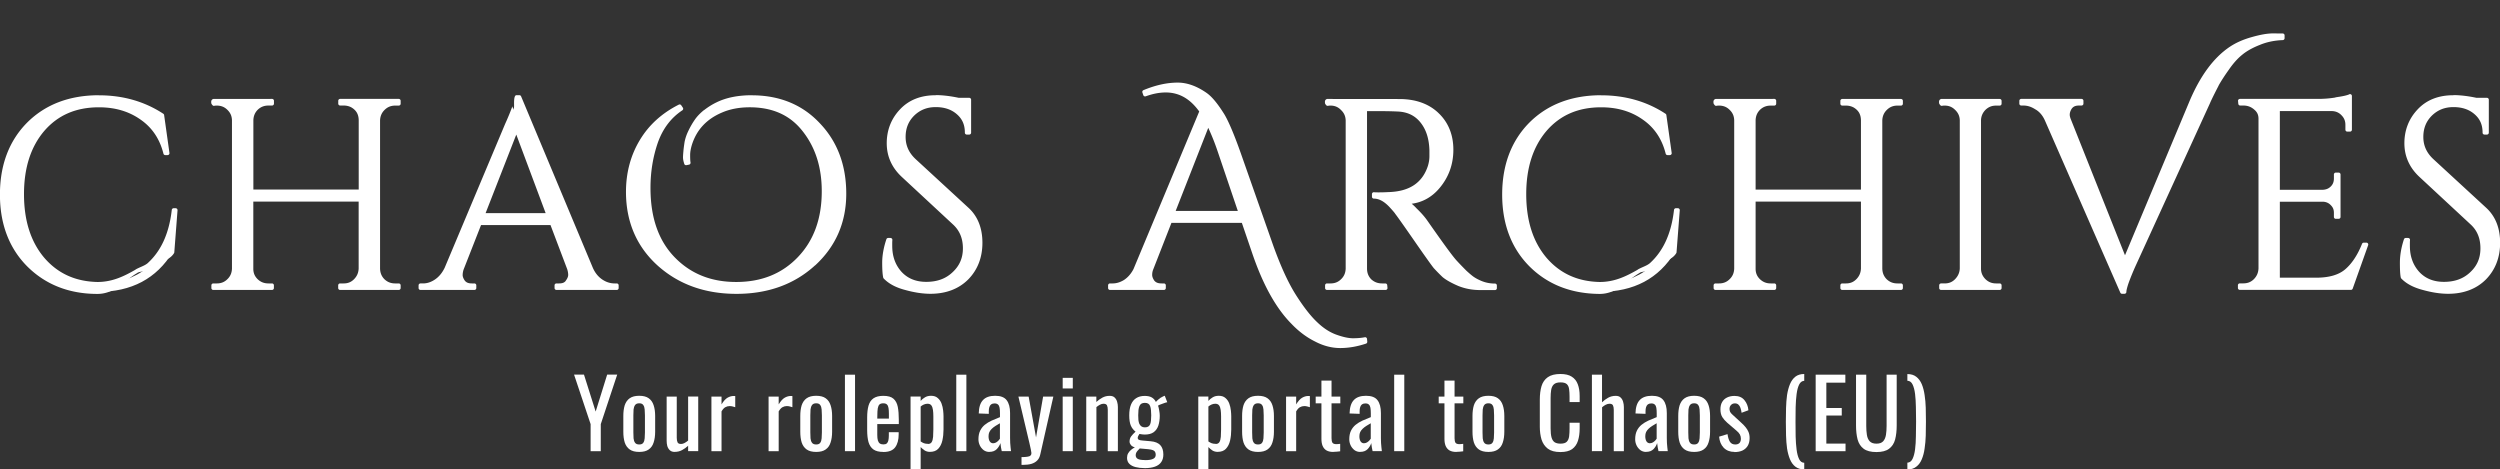 <?xml version="1.0" encoding="UTF-8" standalone="no"?>
<!-- Created with Inkscape (http://www.inkscape.org/) -->

<svg
   viewBox="0 0 39.586 7.434"
   version="1.1"
   id="svg5"
   xmlns:xlink="http://www.w3.org/1999/xlink"
   xmlns="http://www.w3.org/2000/svg"
   xmlns:svg="http://www.w3.org/2000/svg">
  <rect x="0" y="0" width="39.586" height="7.434" fill="#333333" stroke="none"/>
  <defs
     id="defs2" />
  <g
     id="layer1"
     transform="translate(-49.656,-37.592)">
    <g
       aria-label="chaOs ArchiVes"
       id="text2630-7"
       style="font-size:4.233px;line-height:1.25;font-family:'Cinzel Decorative';-inkscape-font-specification:'Cinzel Decorative';letter-spacing:0.13px;fill:#ffffff;stroke-width:0.265">
      <path
         xlink:href="#path2142"
         id="path2322"
         d="m 85.646,38.121 c -0.086,0 -0.196,0.019 -0.33,0.057 -0.135,0.037 -0.254,0.089 -0.354,0.156 -0.258,0.174 -0.467,0.462 -0.635,0.857 l -1.023,2.443 -0.857,-2.152 c -0.013,-0.032 -0.018,-0.056 -0.018,-0.072 -10e-7,-0.019 0.003,-0.034 0.008,-0.049 0.025,-0.07 0.064,-0.098 0.139,-0.098 h 0.039 a 0.03,0.03 0 0 0 0.031,-0.031 v -0.043 a 0.03,0.03 0 0 0 -0.031,-0.031 h -0.953 a 0.03,0.03 0 0 0 -0.031,0.031 v 0.043 a 0.03,0.03 0 0 0 0.031,0.031 h 0.033 c 0.064,0 0.128,0.02 0.191,0.062 a 0.03,0.03 0 0 0 0.002,0 c 0.065,0.039 0.115,0.098 0.152,0.184 l 1.189,2.715 a 0.03,0.03 0 0 0 0.027,0.02 h 0.039 a 0.03,0.03 0 0 0 0.031,-0.031 c 0,-0.023 0.012,-0.073 0.037,-0.145 0.026,-0.071 0.063,-0.165 0.115,-0.279 l 1.176,-2.572 v -0.002 c 0.05,-0.108 0.097,-0.198 0.133,-0.268 v -0.002 c 0.039,-0.069 0.092,-0.152 0.162,-0.25 0.069,-0.1 0.14,-0.179 0.211,-0.236 0.073,-0.06 0.166,-0.112 0.279,-0.156 0.112,-0.047 0.234,-0.071 0.363,-0.076 a 0.03,0.03 0 0 0 0.029,-0.031 v -0.043 a 0.03,0.03 0 0 0 -0.031,-0.031 z m -17.342,0.779 c -0.174,0 -0.355,0.042 -0.541,0.119 a 0.03,0.03 0 0 0 -0.018,0.037 l 0.014,0.041 a 0.03,0.03 0 0 0 0.039,0.02 c 0.113,-0.041 0.219,-0.061 0.316,-0.061 0.211,0 0.385,0.098 0.531,0.301 l -1.041,2.496 c -0.04,0.077 -0.091,0.133 -0.15,0.172 -0.061,0.037 -0.12,0.055 -0.182,0.055 h -0.039 a 0.03,0.03 0 0 0 -0.031,0.031 v 0.041 a 0.03,0.03 0 0 0 0.031,0.031 h 0.852 a 0.03,0.03 0 0 0 0.031,-0.031 v -0.041 a 0.03,0.03 0 0 0 -0.031,-0.031 h -0.035 c -0.056,0 -0.09,-0.014 -0.115,-0.043 -0.025,-0.035 -0.035,-0.067 -0.035,-0.092 0,-0.029 0.005,-0.059 0.018,-0.09 l 0.287,-0.734 h 1.115 l 0.158,0.463 c 0.17,0.505 0.377,0.882 0.625,1.133 0.115,0.121 0.24,0.215 0.373,0.281 0.133,0.07 0.267,0.105 0.402,0.105 0.133,0 0.27,-0.024 0.408,-0.07 a 0.03,0.03 0 0 0 0.02,-0.031 l -0.004,-0.043 a 0.03,0.03 0 0 0 -0.035,-0.027 c -0.054,0.011 -0.118,0.016 -0.189,0.016 -0.065,0 -0.154,-0.018 -0.262,-0.057 -0.105,-0.038 -0.206,-0.103 -0.305,-0.199 -0.099,-0.093 -0.213,-0.238 -0.336,-0.432 -0.12,-0.189 -0.237,-0.445 -0.355,-0.771 L 69.305,40.023 C 69.2,39.726 69.113,39.52 69.043,39.402 68.94,39.237 68.848,39.123 68.76,39.062 68.606,38.955 68.453,38.9 68.305,38.9 Z m 18.551,0.186 c -0.081,0.035 -0.258,0.049 -0.213,0.049 -0.1,0.017 -0.194,0.023 -0.279,0.023 h -1.24 a 0.03,0.03 0 0 0 -0.029,0.033 l 0.004,0.043 a 0.03,0.03 0 0 0 0.029,0.029 h 0.051 c 0.067,0 0.123,0.021 0.172,0.064 0.048,0.04 0.068,0.085 0.068,0.145 v 2.371 c -0.003,0.066 -0.026,0.122 -0.074,0.17 -0.045,0.045 -0.1,0.066 -0.166,0.066 h -0.055 a 0.03,0.03 0 0 0 -0.031,0.031 v 0.041 a 0.03,0.03 0 0 0 0.031,0.031 h 1.758 a 0.03,0.03 0 0 0 0.029,-0.021 l 0.244,-0.686 a 0.03,0.03 0 0 0 -0.029,-0.041 h -0.041 a 0.03,0.03 0 0 0 -0.027,0.02 c -0.072,0.18 -0.163,0.315 -0.268,0.404 -0.103,0.087 -0.255,0.131 -0.459,0.131 h -0.574 v -1.203 h 0.686 c 0.049,0.003 0.089,0.021 0.121,0.055 0.035,0.035 0.049,0.071 0.049,0.121 v 0.064 a 0.03,0.03 0 0 0 0.031,0.031 h 0.043 a 0.03,0.03 0 0 0 0.031,-0.031 v -0.67 a 0.03,0.03 0 0 0 -0.031,-0.031 h -0.043 a 0.03,0.03 0 0 0 -0.031,0.031 v 0.061 c 0,0.053 -0.015,0.093 -0.049,0.127 -0.034,0.034 -0.074,0.05 -0.123,0.053 h -0.684 v -1.246 h 0.83 c 0.058,0.003 0.106,0.024 0.146,0.066 0.043,0.043 0.062,0.092 0.062,0.152 v 0.076 a 0.03,0.03 0 0 0 0.031,0.031 h 0.041 a 0.03,0.03 0 0 0 0.031,-0.031 v -0.533 a 0.03,0.03 0 0 0 -0.043,-0.027 z m -35.631,0.014 c -0.469,0 -0.851,0.146 -1.139,0.434 -0.285,0.288 -0.43,0.67 -0.43,1.139 0,0.466 0.145,0.847 0.43,1.135 0.288,0.288 0.661,0.438 1.113,0.438 0.147,0 0.259,-0.059 0.355,-0.129 0.097,-0.07 0.182,-0.149 0.279,-0.203 v -0.002 c 0.019,-0.011 0.046,-0.016 0.078,-0.021 0.032,-0.006 0.069,-0.012 0.1,-0.037 0.017,-0.014 0.019,-0.03 0.021,-0.039 0.003,-0.009 0.005,-0.012 0,-0.008 0.047,-0.039 0.116,-0.056 0.188,-0.078 0.072,-0.022 0.147,-0.053 0.193,-0.129 a 0.03,0.03 0 0 0 0.004,-0.014 l 0.051,-0.664 a 0.03,0.03 0 0 0 -0.029,-0.033 h -0.033 a 0.03,0.03 0 0 0 -0.029,0.027 c -0.045,0.393 -0.181,0.661 -0.383,0.844 -0.05,0.042 -0.123,0.061 -0.191,0.1 v 0.002 c -0.182,0.104 -0.365,0.195 -0.604,0.195 -0.351,-0.008 -0.629,-0.136 -0.844,-0.387 -0.212,-0.253 -0.318,-0.586 -0.318,-1.004 0,-0.418 0.108,-0.751 0.322,-1.002 0.218,-0.251 0.503,-0.373 0.865,-0.373 0.254,0 0.473,0.064 0.656,0.193 0.183,0.126 0.305,0.304 0.365,0.541 a 0.03,0.03 0 0 0 0.029,0.023 h 0.037 a 0.03,0.03 0 0 0 0.029,-0.035 l -0.084,-0.598 a 0.03,0.03 0 0 0 -0.012,-0.021 c -0.296,-0.195 -0.638,-0.293 -1.021,-0.293 z m 6.613,0 c -0.087,-0.015 0.003,0.419 -0.068,0.176 -0.026,0.071 -0.063,0.165 -0.115,0.279 l -0.957,2.277 c -0.04,0.083 -0.092,0.144 -0.154,0.186 -0.064,0.043 -0.126,0.062 -0.189,0.062 h -0.039 a 0.03,0.03 0 0 0 -0.031,0.031 v 0.041 a 0.03,0.03 0 0 0 0.031,0.031 h 0.852 a 0.03,0.03 0 0 0 0.031,-0.031 v -0.041 a 0.03,0.03 0 0 0 -0.031,-0.031 h -0.039 c -0.053,0 -0.086,-0.013 -0.111,-0.043 -0.025,-0.035 -0.035,-0.067 -0.035,-0.088 0,-0.03 0.005,-0.06 0.016,-0.092 l 0.275,-0.701 h 1.1 l 0.264,0.697 c 0.01,0.031 0.016,0.062 0.016,0.092 0,0.024 -0.011,0.056 -0.039,0.092 a 0.03,0.03 0 0 0 0,0.002 c -0.022,0.029 -0.054,0.041 -0.107,0.041 h -0.039 a 0.03,0.03 0 0 0 -0.031,0.031 v 0.041 a 0.03,0.03 0 0 0 0.031,0.031 h 0.953 a 0.03,0.03 0 0 0 0.031,-0.031 v -0.041 a 0.03,0.03 0 0 0 -0.031,-0.031 h -0.033 c -0.067,0 -0.132,-0.02 -0.195,-0.062 -0.062,-0.042 -0.113,-0.102 -0.15,-0.186 l -1.135,-2.713 a 0.03,0.03 0 0 0 -0.027,-0.02 z m 3.725,0 c -0.218,0 -0.406,0.037 -0.561,0.113 -0.073,0.035 -0.137,0.077 -0.197,0.123 a 0.03,0.03 0 0 0 -0.002,0 c -0.058,0.047 -0.108,0.098 -0.146,0.154 -0.038,0.055 -0.071,0.113 -0.1,0.174 -0.029,0.059 -0.049,0.118 -0.061,0.18 a 0.03,0.03 0 0 0 0,0.002 c -0.009,0.059 -0.015,0.107 -0.018,0.143 -0.003,0.035 -0.006,0.067 -0.006,0.096 0,0.03 0.008,0.064 0.02,0.102 a 0.03,0.03 0 0 0 0.035,0.02 l 0.041,-0.008 a 0.03,0.03 0 0 0 0.023,-0.035 c -0.005,-0.028 -0.006,-0.067 -0.006,-0.117 -10e-7,-0.047 0.009,-0.103 0.031,-0.172 0.076,-0.232 0.232,-0.398 0.471,-0.5 0.131,-0.057 0.278,-0.084 0.441,-0.084 0.365,10e-7 0.642,0.126 0.84,0.381 0.202,0.257 0.301,0.572 0.301,0.947 0,0.434 -0.125,0.78 -0.379,1.045 -0.251,0.262 -0.575,0.393 -0.975,0.393 -0.4,-10e-7 -0.722,-0.13 -0.977,-0.393 -0.253,-0.262 -0.381,-0.624 -0.381,-1.096 0,-0.254 0.039,-0.493 0.117,-0.719 0.08,-0.223 0.209,-0.392 0.387,-0.51 a 0.03,0.03 0 0 0 0.008,-0.043 l -0.025,-0.037 a 0.03,0.03 0 0 0 -0.039,-0.01 c -0.267,0.135 -0.473,0.321 -0.617,0.561 -0.144,0.239 -0.219,0.514 -0.219,0.82 0,0.476 0.17,0.867 0.5,1.166 0.333,0.299 0.75,0.449 1.25,0.449 0.5,0 0.917,-0.152 1.244,-0.451 a 0.03,0.03 0 0 0 0.002,0 c 0.327,-0.301 0.492,-0.682 0.492,-1.135 0,-0.452 -0.141,-0.826 -0.42,-1.117 -0.276,-0.294 -0.638,-0.441 -1.076,-0.441 z m 2.91,0 c -0.235,0 -0.425,0.074 -0.566,0.225 -0.138,0.146 -0.209,0.328 -0.209,0.535 0,0.208 0.081,0.387 0.238,0.533 l 0.812,0.754 c 0.104,0.096 0.156,0.22 0.156,0.377 0,0.154 -0.054,0.277 -0.164,0.379 -0.107,0.102 -0.244,0.152 -0.416,0.152 -0.165,0 -0.294,-0.053 -0.393,-0.16 -0.098,-0.11 -0.146,-0.245 -0.146,-0.41 0,-0.03 -7.45e-4,-0.062 0.002,-0.092 a 0.03,0.03 0 0 0 -0.029,-0.033 h -0.037 a 0.03,0.03 0 0 0 -0.029,0.021 c -0.043,0.129 -0.066,0.254 -0.066,0.371 0,0.114 0.006,0.19 0.016,0.234 a 0.03,0.03 0 0 0 0.008,0.016 c 0.081,0.084 0.192,0.142 0.334,0.18 0.143,0.04 0.279,0.062 0.406,0.062 0.246,0 0.448,-0.077 0.598,-0.227 0.149,-0.152 0.225,-0.348 0.225,-0.58 0,-0.232 -0.073,-0.419 -0.221,-0.555 L 64.156,40.113 c -0.108,-0.1 -0.16,-0.216 -0.16,-0.352 0,-0.137 0.044,-0.247 0.135,-0.338 0.094,-0.091 0.205,-0.135 0.342,-0.135 0.138,0 0.248,0.038 0.332,0.111 0.087,0.074 0.129,0.168 0.129,0.293 a 0.03,0.03 0 0 0 0.031,0.031 h 0.037 a 0.03,0.03 0 0 0 0.031,-0.031 v -0.52 a 0.03,0.03 0 0 0 -0.031,-0.031 h -0.164 c -0.134,-0.028 -0.257,-0.043 -0.365,-0.043 z m 10.539,0 c -0.469,0 -0.851,0.146 -1.139,0.434 -0.285,0.288 -0.43,0.67 -0.43,1.139 0,0.466 0.145,0.847 0.43,1.135 0.288,0.288 0.661,0.435 1.113,0.438 0.147,0 0.259,-0.059 0.355,-0.129 0.097,-0.07 0.182,-0.149 0.279,-0.203 v -0.002 c 0.019,-0.011 0.046,-0.016 0.078,-0.021 0.032,-0.006 0.069,-0.012 0.1,-0.037 0.017,-0.014 0.019,-0.03 0.021,-0.039 0.003,-0.009 0.005,-0.012 0,-0.008 0.047,-0.039 0.116,-0.056 0.188,-0.078 0.072,-0.022 0.147,-0.053 0.193,-0.129 a 0.03,0.03 0 0 0 0.004,-0.014 l 0.051,-0.664 a 0.03,0.03 0 0 0 -0.029,-0.033 h -0.033 a 0.03,0.03 0 0 0 -0.029,0.027 c -0.045,0.393 -0.181,0.661 -0.383,0.844 -0.05,0.042 -0.123,0.061 -0.191,0.1 v 0.002 c -0.182,0.104 -0.365,0.195 -0.604,0.195 -0.351,-0.008 -0.629,-0.136 -0.844,-0.387 -0.212,-0.253 -0.318,-0.586 -0.318,-1.004 0,-0.418 0.108,-0.751 0.322,-1.002 0.218,-0.251 0.503,-0.373 0.865,-0.373 0.254,0 0.473,0.064 0.656,0.193 0.183,0.126 0.305,0.304 0.365,0.541 a 0.03,0.03 0 0 0 0.029,0.023 h 0.037 a 0.03,0.03 0 0 0 0.029,-0.035 l -0.084,-0.598 a 0.03,0.03 0 0 0 -0.012,-0.021 c -0.296,-0.195 -0.638,-0.293 -1.021,-0.293 z m 13.492,0 c -0.235,0 -0.425,0.074 -0.566,0.225 -0.138,0.146 -0.209,0.328 -0.209,0.535 0,0.208 0.081,0.387 0.238,0.533 l 0.812,0.754 c 0.104,0.096 0.154,0.22 0.154,0.377 0,0.154 -0.052,0.277 -0.162,0.379 -0.107,0.102 -0.244,0.152 -0.416,0.152 -0.165,0 -0.294,-0.053 -0.393,-0.16 -0.098,-0.11 -0.146,-0.245 -0.146,-0.41 0,-0.03 -7.44e-4,-0.062 0.002,-0.092 a 0.03,0.03 0 0 0 -0.029,-0.033 H 87.75 a 0.03,0.03 0 0 0 -0.029,0.021 c -0.043,0.13 -0.064,0.255 -0.064,0.371 0,0.113 0.004,0.189 0.014,0.234 a 0.03,0.03 0 0 0 0.008,0.016 c 0.081,0.084 0.194,0.142 0.336,0.18 0.143,0.04 0.279,0.062 0.406,0.062 0.246,0 0.448,-0.077 0.598,-0.227 0.149,-0.152 0.225,-0.348 0.225,-0.58 -2e-6,-0.232 -0.073,-0.419 -0.221,-0.555 L 88.188,40.113 c -0.108,-0.1 -0.16,-0.216 -0.16,-0.352 0,-0.137 0.044,-0.247 0.135,-0.338 0.094,-0.091 0.205,-0.135 0.342,-0.135 0.138,0 0.248,0.038 0.332,0.111 0.087,0.074 0.129,0.168 0.129,0.293 a 0.03,0.03 0 0 0 0.031,0.031 h 0.037 a 0.03,0.03 0 0 0 0.031,-0.031 v -0.52 a 0.03,0.03 0 0 0 -0.031,-0.031 h -0.164 c -0.134,-0.028 -0.257,-0.043 -0.365,-0.043 z m -35.469,0.059 c -0.049,0.014 -0.03,0.069 -0.031,0.074 0.033,0.054 0.036,0.029 0.086,0.031 0.066,0 0.121,0.021 0.166,0.066 0.049,0.046 0.072,0.1 0.074,0.166 v 2.352 c -0.003,0.066 -0.026,0.121 -0.074,0.166 -0.045,0.045 -0.1,0.066 -0.166,0.066 h -0.055 a 0.03,0.03 0 0 0 -0.031,0.031 v 0.041 a 0.03,0.03 0 0 0 0.031,0.031 h 0.928 a 0.03,0.03 0 0 0 0.031,-0.031 v -0.041 a 0.03,0.03 0 0 0 -0.031,-0.031 h -0.055 c -0.066,0 -0.121,-0.02 -0.17,-0.066 -0.048,-0.046 -0.07,-0.1 -0.07,-0.166 v -1.064 h 1.668 v 1.062 c -0.003,0.063 -0.025,0.119 -0.074,0.168 -0.046,0.046 -0.098,0.066 -0.164,0.066 h -0.055 a 0.03,0.03 0 0 0 -0.031,0.031 v 0.041 a 0.03,0.03 0 0 0 0.031,0.031 H 55.969 A 0.03,0.03 0 0 0 56,42.152 v -0.041 a 0.03,0.03 0 0 0 -0.031,-0.031 h -0.055 c -0.066,0 -0.121,-0.02 -0.17,-0.066 -0.046,-0.046 -0.068,-0.101 -0.07,-0.168 V 39.5 v -0.002 c 0.003,-0.066 0.025,-0.119 0.07,-0.164 0.049,-0.049 0.104,-0.07 0.17,-0.07 h 0.055 A 0.03,0.03 0 0 0 56,39.232 v -0.043 a 0.03,0.03 0 0 0 -0.031,-0.031 h -0.926 a 0.03,0.03 0 0 0 -0.031,0.031 v 0.043 a 0.03,0.03 0 0 0 0.031,0.031 h 0.055 c 0.043,0 0.083,0.009 0.121,0.029 0.078,0.046 0.115,0.109 0.117,0.201 v 1.1 h -1.668 v -1.1 c 0.003,-0.066 0.025,-0.119 0.07,-0.164 0.048,-0.046 0.104,-0.066 0.17,-0.066 h 0.055 a 0.03,0.03 0 0 0 0.031,-0.031 v -0.043 a 0.03,0.03 0 0 0 -0.031,-0.031 z m 17.635,0 c -0.049,0.014 -0.03,0.069 -0.031,0.074 0.033,0.054 0.036,0.029 0.086,0.031 0.066,0 0.12,0.022 0.166,0.07 0.049,0.046 0.072,0.1 0.074,0.166 v 2.348 c -0.003,0.066 -0.026,0.121 -0.074,0.166 -0.045,0.045 -0.1,0.066 -0.166,0.066 h -0.055 a 0.03,0.03 0 0 0 -0.031,0.031 v 0.041 a 0.03,0.03 0 0 0 0.031,0.031 h 0.928 a 0.03,0.03 0 0 0 0.029,-0.033 l -0.004,-0.041 a 0.03,0.03 0 0 0 -0.029,-0.029 h -0.051 c -0.069,0 -0.125,-0.021 -0.174,-0.066 -0.046,-0.048 -0.066,-0.104 -0.066,-0.17 v -2.492 h 0.24 c 0.101,0 0.184,0.003 0.252,0.006 0.151,0.008 0.267,0.064 0.355,0.174 0.088,0.11 0.135,0.253 0.141,0.438 v 0.098 c 0,0.044 -0.007,0.094 -0.023,0.148 -0.044,0.136 -0.117,0.237 -0.221,0.307 -0.105,0.07 -0.241,0.107 -0.412,0.111 a 0.03,0.03 0 0 0 -0.002,0 c -0.053,0.003 -0.097,0.004 -0.133,0.004 -0.036,0 -0.064,5.82e-4 -0.084,-0.002 a 0.03,0.03 0 0 0 -0.035,0.029 v 0.041 a 0.03,0.03 0 0 0 0.031,0.031 c 0.079,0 0.161,0.042 0.248,0.135 0.03,0.033 0.061,0.066 0.088,0.102 a 0.03,0.03 0 0 0 0,0.002 c 0.024,0.029 0.127,0.174 0.299,0.422 0.172,0.248 0.275,0.393 0.314,0.441 a 0.03,0.03 0 0 0 0.002,0.002 c 0.04,0.043 0.083,0.088 0.135,0.137 a 0.03,0.03 0 0 0 0.002,0.002 c 0.058,0.048 0.14,0.093 0.246,0.139 0.108,0.044 0.225,0.066 0.35,0.066 h 0.232 a 0.03,0.03 0 0 0 0.031,-0.031 v -0.041 a 0.03,0.03 0 0 0 -0.031,-0.031 c -0.089,0 -0.17,-0.019 -0.248,-0.057 -0.035,-0.016 -0.071,-0.036 -0.105,-0.062 -0.035,-0.027 -0.067,-0.056 -0.098,-0.084 -0.031,-0.031 -0.085,-0.085 -0.156,-0.162 l -0.002,-0.002 c -0.071,-0.079 -0.227,-0.295 -0.469,-0.641 -0.046,-0.064 -0.102,-0.124 -0.162,-0.182 -0.028,-0.03 -0.053,-0.054 -0.078,-0.074 0.17,-0.022 0.32,-0.104 0.441,-0.248 0.145,-0.172 0.219,-0.375 0.219,-0.607 0,-0.235 -0.078,-0.429 -0.23,-0.576 -0.153,-0.15 -0.364,-0.227 -0.627,-0.227 z m 6.152,0 c -0.049,0.014 -0.03,0.069 -0.031,0.074 0.033,0.054 0.036,0.029 0.086,0.031 0.066,0 0.121,0.021 0.166,0.066 0.049,0.046 0.072,0.1 0.074,0.166 v 2.352 c -0.003,0.066 -0.026,0.121 -0.074,0.166 -0.045,0.045 -0.1,0.066 -0.166,0.066 h -0.055 a 0.03,0.03 0 0 0 -0.031,0.031 v 0.041 a 0.03,0.03 0 0 0 0.031,0.031 H 77.75 a 0.03,0.03 0 0 0 0.031,-0.031 v -0.041 A 0.03,0.03 0 0 0 77.75,42.08 h -0.055 c -0.066,0 -0.121,-0.02 -0.17,-0.066 -0.048,-0.046 -0.07,-0.1 -0.07,-0.166 v -1.064 h 1.668 v 1.062 c -0.003,0.063 -0.025,0.119 -0.074,0.168 -0.046,0.046 -0.098,0.066 -0.164,0.066 h -0.057 a 0.03,0.03 0 0 0 -0.031,0.031 v 0.041 a 0.03,0.03 0 0 0 0.031,0.031 h 0.928 a 0.03,0.03 0 0 0 0.031,-0.031 v -0.041 a 0.03,0.03 0 0 0 -0.031,-0.031 h -0.055 c -0.066,0 -0.121,-0.02 -0.17,-0.066 -0.046,-0.046 -0.068,-0.101 -0.07,-0.168 V 39.5 v -0.002 c 0.003,-0.066 0.025,-0.119 0.07,-0.164 0.049,-0.049 0.104,-0.07 0.17,-0.07 h 0.055 a 0.03,0.03 0 0 0 0.031,-0.031 v -0.043 a 0.03,0.03 0 0 0 -0.031,-0.031 h -0.928 a 0.03,0.03 0 0 0 -0.031,0.031 v 0.043 a 0.03,0.03 0 0 0 0.031,0.031 h 0.057 c 0.043,0 0.083,0.009 0.121,0.029 0.078,0.046 0.115,0.109 0.117,0.201 v 1.1 h -1.668 v -1.1 c 0.003,-0.066 0.025,-0.119 0.07,-0.164 0.048,-0.046 0.104,-0.066 0.17,-0.066 H 77.75 a 0.03,0.03 0 0 0 0.031,-0.031 v -0.043 A 0.03,0.03 0 0 0 77.75,39.158 Z m 3.572,0 c -0.049,0.014 -0.03,0.069 -0.031,0.074 0.033,0.054 0.036,0.029 0.086,0.031 0.066,0 0.118,0.021 0.164,0.066 0.049,0.046 0.074,0.1 0.076,0.166 v 2.348 c -0.003,0.065 -0.028,0.121 -0.076,0.17 -0.046,0.046 -0.098,0.066 -0.164,0.066 h -0.055 a 0.03,0.03 0 0 0 -0.031,0.031 v 0.041 a 0.03,0.03 0 0 0 0.031,0.031 h 0.926 a 0.03,0.03 0 0 0 0.031,-0.031 v -0.041 a 0.03,0.03 0 0 0 -0.031,-0.031 h -0.055 c -0.066,0 -0.119,-0.02 -0.168,-0.066 -0.049,-0.049 -0.072,-0.104 -0.072,-0.17 v -2.35 c 0.003,-0.065 0.027,-0.118 0.072,-0.164 0.049,-0.046 0.102,-0.066 0.168,-0.066 h 0.055 a 0.03,0.03 0 0 0 0.031,-0.031 v -0.043 a 0.03,0.03 0 0 0 -0.031,-0.031 z m -11.605,0.457 c 0.046,0.1 0.094,0.212 0.148,0.371 l 0.32,0.945 h -0.984 z m -10.957,0.107 0.465,1.244 h -0.951 z" />
      <path
         id="path2142"
         d="m 87.7,41.98 c -0.009,-0.04 -0.013,-0.116 -0.013,-0.229 0,-0.113 0.021,-0.233 0.064,-0.36 h 0.038 c -0.003,0.031 -0.004,0.062 -0.004,0.093 0,0.172 0.052,0.316 0.157,0.432 0.104,0.113 0.243,0.169 0.415,0.169 0.178,0 0.323,-0.054 0.436,-0.161 0.116,-0.107 0.174,-0.241 0.174,-0.402 0,-0.164 -0.055,-0.296 -0.165,-0.398 L 87.988,40.371 c -0.152,-0.141 -0.229,-0.312 -0.229,-0.512 0,-0.2 0.066,-0.371 0.199,-0.512 0.135,-0.144 0.317,-0.216 0.546,-0.216 0.107,0 0.229,0.014 0.364,0.042 h 0.165 v 0.521 h -0.038 c 0,-0.133 -0.047,-0.238 -0.14,-0.318 -0.09,-0.079 -0.207,-0.119 -0.351,-0.119 -0.144,0 -0.265,0.048 -0.364,0.144 -0.096,0.096 -0.144,0.216 -0.144,0.36 0,0.144 0.056,0.268 0.169,0.373 l 0.834,0.77 c 0.141,0.13 0.212,0.308 0.212,0.533 0,0.226 -0.072,0.412 -0.216,0.559 -0.144,0.144 -0.336,0.216 -0.576,0.216 -0.124,0 -0.257,-0.02 -0.398,-0.059 -0.138,-0.037 -0.246,-0.095 -0.322,-0.174 z m -2.521,0.131 c 0.073,0 0.135,-0.025 0.186,-0.076 0.054,-0.054 0.082,-0.117 0.085,-0.19 v -2.371 c 0,-0.068 -0.027,-0.124 -0.08,-0.169 -0.054,-0.048 -0.117,-0.072 -0.191,-0.072 h -0.051 l -0.004,-0.042 h 1.24 c 0.087,0 0.182,-0.009 0.284,-0.025 0.104,-0.017 0.178,-0.034 0.22,-0.051 v 0.533 h -0.042 v -0.076 c 0,-0.068 -0.024,-0.126 -0.072,-0.174 -0.045,-0.048 -0.1,-0.073 -0.165,-0.076 H 85.725 v 1.308 h 0.715 c 0.056,-0.003 0.104,-0.024 0.144,-0.064 0.04,-0.04 0.059,-0.089 0.059,-0.148 v -0.059 h 0.042 v 0.669 h -0.042 v -0.064 c 0,-0.056 -0.02,-0.104 -0.059,-0.144 -0.037,-0.04 -0.083,-0.061 -0.14,-0.064 H 85.725 v 1.266 h 0.605 c 0.209,0 0.368,-0.047 0.478,-0.14 0.11,-0.093 0.202,-0.231 0.275,-0.415 h 0.042 l -0.246,0.686 h -1.757 v -0.042 z m -0.197,-3.751 c 0.096,-0.065 0.21,-0.116 0.343,-0.152 0.133,-0.037 0.24,-0.055 0.322,-0.055 h 0.157 v 0.042 c -0.133,0.006 -0.257,0.032 -0.373,0.08 -0.116,0.045 -0.212,0.099 -0.288,0.161 -0.073,0.059 -0.145,0.14 -0.216,0.241 -0.071,0.099 -0.126,0.183 -0.165,0.254 -0.037,0.071 -0.08,0.161 -0.131,0.271 l -1.177,2.574 c -0.104,0.229 -0.157,0.374 -0.157,0.436 h -0.038 L 82.069,39.499 c -0.04,-0.09 -0.095,-0.157 -0.165,-0.199 -0.068,-0.045 -0.137,-0.068 -0.207,-0.068 h -0.034 v -0.042 h 0.952 v 0.042 h -0.038 c -0.085,0 -0.141,0.04 -0.169,0.119 -0.006,0.017 -0.009,0.037 -0.009,0.059 0,0.023 0.007,0.051 0.021,0.085 l 0.885,2.218 1.05,-2.51 c 0.167,-0.392 0.375,-0.673 0.627,-0.842 z m -4.532,3.751 c 0.073,0 0.135,-0.025 0.186,-0.076 0.054,-0.054 0.082,-0.117 0.085,-0.19 v -2.349 c -0.003,-0.073 -0.031,-0.135 -0.085,-0.186 -0.051,-0.051 -0.113,-0.076 -0.186,-0.076 h -0.055 v -0.042 h 0.927 v 0.042 h -0.055 c -0.073,0 -0.137,0.025 -0.191,0.076 -0.051,0.051 -0.078,0.113 -0.08,0.186 v 2.349 c 0,0.073 0.027,0.137 0.08,0.19 0.054,0.051 0.117,0.076 0.191,0.076 h 0.055 v 0.042 h -0.927 v -0.042 z m -1.565,0 c 0.073,0 0.135,-0.025 0.186,-0.076 0.054,-0.054 0.082,-0.116 0.085,-0.186 v -1.096 h -1.731 v 1.096 c 0,0.073 0.027,0.135 0.08,0.186 0.054,0.051 0.117,0.076 0.19,0.076 h 0.055 v 0.042 h -0.927 v -0.042 h 0.055 c 0.073,0 0.135,-0.025 0.186,-0.076 0.054,-0.051 0.082,-0.113 0.085,-0.186 v -2.354 c -0.003,-0.073 -0.031,-0.135 -0.085,-0.186 -0.051,-0.051 -0.113,-0.076 -0.186,-0.076 h -0.055 v -0.042 h 0.927 v 0.042 h -0.055 c -0.073,0 -0.137,0.025 -0.19,0.076 -0.051,0.051 -0.078,0.113 -0.08,0.186 V 40.625 H 79.155 v -1.13 c -0.003,-0.102 -0.048,-0.178 -0.135,-0.229 -0.042,-0.023 -0.087,-0.034 -0.135,-0.034 h -0.055 v -0.042 h 0.927 v 0.042 H 79.701 c -0.073,0 -0.137,0.027 -0.191,0.08 -0.051,0.051 -0.078,0.113 -0.08,0.186 v 2.349 c 0.003,0.073 0.03,0.135 0.08,0.186 0.054,0.051 0.117,0.076 0.191,0.076 h 0.055 v 0.042 h -0.927 v -0.042 z m -3.897,0.102 c -0.446,-0.003 -0.81,-0.145 -1.092,-0.428 -0.279,-0.282 -0.419,-0.653 -0.419,-1.113 0,-0.463 0.14,-0.835 0.419,-1.118 0.282,-0.282 0.655,-0.423 1.118,-0.423 0.378,0 0.713,0.096 1.003,0.288 l 0.085,0.597 h -0.038 c -0.062,-0.243 -0.188,-0.429 -0.377,-0.559 -0.189,-0.133 -0.413,-0.199 -0.673,-0.199 -0.37,0 -0.666,0.128 -0.889,0.385 -0.22,0.257 -0.33,0.597 -0.33,1.02 0,0.423 0.109,0.765 0.326,1.024 0.22,0.257 0.509,0.389 0.868,0.398 0.316,0 0.58,-0.086 0.792,-0.258 0.229,-0.186 0.367,-0.49 0.415,-0.91 h 0.034 l -0.051,0.665 c -0.257,0.421 -0.653,0.631 -1.19,0.631 z M 71.542,39.321 h -0.271 v 2.523 c 0,0.073 0.025,0.137 0.076,0.19 0.054,0.051 0.119,0.076 0.195,0.076 h 0.051 l 0.004,0.042 h -0.927 v -0.042 h 0.055 c 0.073,0 0.135,-0.025 0.186,-0.076 0.054,-0.051 0.082,-0.113 0.085,-0.186 v -2.349 c -0.003,-0.073 -0.031,-0.135 -0.085,-0.186 -0.051,-0.054 -0.113,-0.08 -0.186,-0.08 h -0.055 v -0.042 h 1.143 c 0.257,0 0.459,0.072 0.605,0.216 0.147,0.141 0.22,0.326 0.22,0.555 0,0.226 -0.071,0.422 -0.212,0.588 -0.138,0.164 -0.308,0.246 -0.508,0.246 0.042,0.02 0.092,0.059 0.148,0.119 0.059,0.056 0.111,0.116 0.157,0.178 0.243,0.347 0.401,0.562 0.474,0.643 0.073,0.079 0.126,0.134 0.157,0.165 0.031,0.028 0.065,0.056 0.102,0.085 0.037,0.028 0.073,0.051 0.11,0.068 0.082,0.04 0.169,0.059 0.262,0.059 v 0.042 h -0.233 c -0.121,0 -0.234,-0.021 -0.339,-0.064 -0.104,-0.045 -0.183,-0.09 -0.237,-0.135 -0.051,-0.048 -0.096,-0.093 -0.135,-0.135 -0.037,-0.045 -0.141,-0.192 -0.313,-0.44 -0.172,-0.248 -0.272,-0.389 -0.301,-0.423 -0.028,-0.037 -0.058,-0.072 -0.089,-0.106 -0.09,-0.096 -0.181,-0.144 -0.271,-0.144 v -0.042 c 0.023,0.003 0.052,0.004 0.089,0.004 0.037,0 0.082,-0.001 0.135,-0.004 0.35,-0.009 0.57,-0.155 0.66,-0.44 0.017,-0.056 0.025,-0.109 0.025,-0.157 v -0.097 c -0.006,-0.189 -0.055,-0.341 -0.148,-0.457 -0.093,-0.116 -0.219,-0.178 -0.377,-0.186 -0.068,-0.003 -0.152,-0.004 -0.254,-0.004 z m -3.766,-0.275 c 0.183,-0.076 0.36,-0.114 0.529,-0.114 0.141,0 0.286,0.052 0.436,0.157 0.082,0.056 0.174,0.167 0.275,0.33 0.068,0.113 0.154,0.317 0.258,0.614 l 0.516,1.465 c 0.119,0.327 0.238,0.587 0.36,0.779 0.124,0.195 0.237,0.34 0.339,0.436 0.102,0.099 0.207,0.168 0.318,0.207 0.11,0.04 0.2,0.059 0.271,0.059 0.073,0 0.138,-0.006 0.195,-0.017 l 0.004,0.042 c -0.135,0.045 -0.268,0.068 -0.398,0.068 -0.13,0 -0.26,-0.034 -0.389,-0.102 -0.13,-0.065 -0.251,-0.157 -0.364,-0.275 -0.243,-0.246 -0.449,-0.619 -0.618,-1.122 l -0.165,-0.483 h -1.16 l -0.292,0.754 c -0.014,0.034 -0.021,0.068 -0.021,0.102 0,0.034 0.014,0.071 0.042,0.11 0.031,0.037 0.078,0.055 0.14,0.055 h 0.034 v 0.042 h -0.851 v -0.042 h 0.038 c 0.068,0 0.134,-0.02 0.199,-0.059 0.065,-0.042 0.119,-0.104 0.161,-0.186 L 68.682,39.351 c -0.152,-0.217 -0.341,-0.326 -0.567,-0.326 -0.102,0 -0.21,0.021 -0.326,0.064 z m 0.453,1.918 h 1.071 L 68.966,39.977 c -0.065,-0.189 -0.124,-0.337 -0.178,-0.444 z m -4.56,1.016 c -0.009,-0.04 -0.013,-0.116 -0.013,-0.229 0,-0.113 0.021,-0.233 0.064,-0.36 h 0.038 c -0.003,0.031 -0.004,0.062 -0.004,0.093 0,0.172 0.052,0.316 0.157,0.432 0.104,0.113 0.243,0.169 0.415,0.169 0.178,0 0.323,-0.054 0.436,-0.161 0.116,-0.107 0.174,-0.241 0.174,-0.402 0,-0.164 -0.055,-0.296 -0.165,-0.398 L 63.957,40.371 c -0.152,-0.141 -0.229,-0.312 -0.229,-0.512 0,-0.2 0.066,-0.371 0.199,-0.512 0.135,-0.144 0.318,-0.216 0.546,-0.216 0.107,0 0.229,0.014 0.364,0.042 h 0.165 v 0.521 h -0.038 c 0,-0.133 -0.047,-0.238 -0.14,-0.318 -0.09,-0.079 -0.207,-0.119 -0.351,-0.119 -0.144,0 -0.265,0.048 -0.364,0.144 -0.096,0.096 -0.144,0.216 -0.144,0.36 0,0.144 0.056,0.268 0.169,0.373 l 0.834,0.77 c 0.141,0.13 0.212,0.308 0.212,0.533 0,0.226 -0.072,0.412 -0.216,0.559 -0.144,0.144 -0.336,0.216 -0.576,0.216 -0.124,0 -0.257,-0.02 -0.398,-0.059 -0.138,-0.037 -0.246,-0.095 -0.322,-0.174 z m -3.148,-1.803 c -0.011,-0.037 -0.017,-0.068 -0.017,-0.093 0,-0.028 0.001,-0.059 0.004,-0.093 0.003,-0.034 0.008,-0.08 0.017,-0.14 0.011,-0.059 0.031,-0.117 0.059,-0.174 0.028,-0.059 0.061,-0.116 0.097,-0.169 0.037,-0.054 0.083,-0.103 0.14,-0.148 0.059,-0.045 0.124,-0.085 0.195,-0.119 0.15,-0.073 0.332,-0.11 0.546,-0.11 0.432,0 0.783,0.144 1.054,0.432 0.274,0.285 0.411,0.651 0.411,1.096 0,0.446 -0.161,0.817 -0.483,1.113 -0.322,0.294 -0.73,0.44 -1.223,0.44 -0.494,0 -0.905,-0.147 -1.232,-0.44 -0.325,-0.294 -0.487,-0.675 -0.487,-1.143 0,-0.302 0.071,-0.57 0.212,-0.804 0.141,-0.234 0.343,-0.418 0.605,-0.55 l 0.025,0.038 c -0.183,0.121 -0.316,0.296 -0.398,0.525 -0.079,0.229 -0.119,0.471 -0.119,0.728 0,0.477 0.13,0.849 0.389,1.118 0.26,0.268 0.593,0.402 0.999,0.402 0.406,0 0.738,-0.134 0.995,-0.402 0.26,-0.271 0.389,-0.627 0.389,-1.067 0,-0.381 -0.103,-0.703 -0.309,-0.965 -0.203,-0.262 -0.491,-0.394 -0.864,-0.394 -0.167,0 -0.317,0.03 -0.453,0.089 -0.246,0.104 -0.408,0.277 -0.487,0.516 -0.023,0.071 -0.034,0.131 -0.034,0.182 0,0.051 0.003,0.092 0.009,0.123 z m -1.137,1.935 h 0.034 v 0.042 h -0.952 v -0.042 h 0.038 c 0.059,0 0.103,-0.018 0.131,-0.055 0.031,-0.04 0.047,-0.076 0.047,-0.11 0,-0.034 -0.006,-0.068 -0.017,-0.102 l -0.271,-0.72 h -1.143 l -0.284,0.724 c -0.011,0.034 -0.017,0.068 -0.017,0.102 0,0.031 0.014,0.066 0.042,0.106 0.031,0.037 0.076,0.055 0.135,0.055 h 0.038 v 0.042 h -0.851 v -0.042 h 0.038 c 0.071,0 0.14,-0.023 0.207,-0.068 0.068,-0.045 0.123,-0.111 0.165,-0.199 l 0.957,-2.278 c 0.104,-0.229 0.157,-0.374 0.157,-0.436 h 0.038 l 1.135,2.714 c 0.04,0.087 0.093,0.154 0.161,0.199 0.068,0.045 0.138,0.068 0.212,0.068 z m -2.083,-1.113 h 1.041 l -0.508,-1.359 z m -2.204,1.113 c 0.073,0 0.135,-0.025 0.186,-0.076 0.054,-0.054 0.082,-0.116 0.085,-0.186 v -1.096 h -1.731 v 1.096 c 0,0.073 0.027,0.135 0.08,0.186 0.054,0.051 0.117,0.076 0.191,0.076 h 0.055 v 0.042 h -0.927 v -0.042 h 0.055 c 0.073,0 0.135,-0.025 0.186,-0.076 0.054,-0.051 0.082,-0.113 0.085,-0.186 v -2.354 c -0.003,-0.073 -0.031,-0.135 -0.085,-0.186 -0.051,-0.051 -0.113,-0.076 -0.186,-0.076 h -0.055 v -0.042 h 0.927 v 0.042 h -0.055 c -0.073,0 -0.137,0.025 -0.191,0.076 -0.051,0.051 -0.078,0.113 -0.08,0.186 v 1.13 h 1.731 v -1.13 c -0.003,-0.102 -0.048,-0.178 -0.135,-0.229 -0.042,-0.023 -0.087,-0.034 -0.135,-0.034 h -0.055 v -0.042 h 0.927 v 0.042 h -0.055 c -0.073,0 -0.137,0.027 -0.19,0.08 -0.051,0.051 -0.078,0.113 -0.08,0.186 v 2.349 c 0.003,0.073 0.03,0.135 0.08,0.186 0.054,0.051 0.117,0.076 0.19,0.076 h 0.055 v 0.042 h -0.927 v -0.042 z m -3.897,0.102 c -0.446,0 -0.81,-0.145 -1.092,-0.428 -0.279,-0.282 -0.419,-0.653 -0.419,-1.113 0,-0.463 0.14,-0.835 0.419,-1.118 0.282,-0.282 0.655,-0.423 1.118,-0.423 0.378,0 0.713,0.096 1.003,0.288 l 0.085,0.597 h -0.038 c -0.062,-0.243 -0.188,-0.429 -0.377,-0.559 -0.189,-0.133 -0.413,-0.199 -0.673,-0.199 -0.37,0 -0.666,0.128 -0.889,0.385 -0.22,0.257 -0.33,0.597 -0.33,1.02 0,0.423 0.109,0.765 0.326,1.024 0.22,0.257 0.509,0.389 0.868,0.398 0.316,0 0.58,-0.086 0.792,-0.258 0.229,-0.186 0.367,-0.49 0.415,-0.91 h 0.034 l -0.051,0.665 c -0.257,0.421 -0.653,0.631 -1.19,0.631 z" />
    </g>
    <g
       aria-label="Your roleplaying portal to Chaos (EU)"
       id="text92731-5"
       style="font-weight:bold;font-size:1.496px;line-height:1.25;font-family:'Roboto Condensed';-inkscape-font-specification:'Roboto Condensed,  Bold';letter-spacing:0.041px;fill:#ffffff;stroke-width:0.093"
       transform="translate(-0.265)">
      <path
         d="m 59.273,44.736 v -0.428 l -0.262,-0.784 h 0.157 l 0.185,0.585 0.182,-0.585 h 0.159 l -0.26,0.784 v 0.428 z"
         style="font-weight:normal;font-family:Oswald;-inkscape-font-specification:Oswald"
         id="path6566" />
      <path
         d="m 60.043,44.748 q -0.096,0 -0.151,-0.039 -0.055,-0.039 -0.079,-0.111 -0.022,-0.072 -0.022,-0.169 V 44.178 q 0,-0.097 0.022,-0.169 0.024,-0.072 0.079,-0.111 0.055,-0.039 0.151,-0.039 0.096,0 0.15,0.039 0.055,0.039 0.078,0.111 0.024,0.072 0.024,0.169 v 0.251 q 0,0.097 -0.024,0.169 -0.022,0.072 -0.078,0.111 -0.054,0.039 -0.15,0.039 z m 0,-0.118 q 0.046,0 0.064,-0.027 0.019,-0.027 0.022,-0.07 0.004,-0.045 0.004,-0.093 v -0.271 q 0,-0.049 -0.004,-0.093 -0.003,-0.043 -0.022,-0.07 -0.018,-0.028 -0.064,-0.028 -0.046,0 -0.066,0.028 -0.019,0.027 -0.024,0.07 -0.003,0.043 -0.003,0.093 v 0.271 q 0,0.048 0.003,0.093 0.004,0.043 0.024,0.07 0.019,0.027 0.066,0.027 z"
         style="font-weight:normal;font-family:Oswald;-inkscape-font-specification:Oswald"
         id="path6568" />
      <path
         d="m 60.606,44.748 q -0.051,0 -0.079,-0.027 -0.028,-0.027 -0.04,-0.067 -0.01,-0.04 -0.01,-0.082 v -0.7 h 0.16 v 0.652 q 0,0.046 0.013,0.073 0.013,0.025 0.055,0.025 0.027,0 0.055,-0.015 0.03,-0.016 0.057,-0.039 v -0.697 h 0.16 v 0.864 H 60.817 v -0.085 q -0.042,0.04 -0.096,0.069 -0.052,0.028 -0.115,0.028 z"
         style="font-weight:normal;font-family:Oswald;-inkscape-font-specification:Oswald"
         id="path6570" />
      <path
         d="m 61.186,44.736 v -0.864 h 0.16 v 0.123 q 0.048,-0.079 0.096,-0.106 0.048,-0.027 0.096,-0.027 0.006,0 0.01,0 0.006,0 0.015,0.002 v 0.176 q -0.018,-0.007 -0.042,-0.012 -0.022,-0.006 -0.046,-0.006 -0.037,0 -0.069,0.018 -0.03,0.016 -0.06,0.066 v 0.631 z"
         style="font-weight:normal;font-family:Oswald;-inkscape-font-specification:Oswald"
         id="path6572" />
      <path
         d="m 62.091,44.736 v -0.864 h 0.16 v 0.123 q 0.048,-0.079 0.096,-0.106 0.048,-0.027 0.096,-0.027 0.006,0 0.01,0 0.006,0 0.015,0.002 v 0.176 q -0.018,-0.007 -0.042,-0.012 -0.022,-0.006 -0.046,-0.006 -0.037,0 -0.069,0.018 -0.03,0.016 -0.06,0.066 v 0.631 z"
         style="font-weight:normal;font-family:Oswald;-inkscape-font-specification:Oswald"
         id="path6574" />
      <path
         d="m 62.845,44.748 q -0.096,0 -0.151,-0.039 -0.055,-0.039 -0.079,-0.111 -0.022,-0.072 -0.022,-0.169 V 44.178 q 0,-0.097 0.022,-0.169 0.024,-0.072 0.079,-0.111 0.055,-0.039 0.151,-0.039 0.096,0 0.15,0.039 0.055,0.039 0.078,0.111 0.024,0.072 0.024,0.169 v 0.251 q 0,0.097 -0.024,0.169 -0.022,0.072 -0.078,0.111 -0.054,0.039 -0.15,0.039 z m 0,-0.118 q 0.046,0 0.064,-0.027 0.019,-0.027 0.022,-0.07 0.004,-0.045 0.004,-0.093 v -0.271 q 0,-0.049 -0.004,-0.093 -0.003,-0.043 -0.022,-0.07 -0.018,-0.028 -0.064,-0.028 -0.046,0 -0.066,0.028 -0.019,0.027 -0.024,0.07 -0.003,0.043 -0.003,0.093 v 0.271 q 0,0.048 0.003,0.093 0.004,0.043 0.024,0.07 0.019,0.027 0.066,0.027 z"
         style="font-weight:normal;font-family:Oswald;-inkscape-font-specification:Oswald"
         id="path6576" />
      <path
         d="m 63.3,44.736 v -1.211 h 0.16 v 1.211 z"
         style="font-weight:normal;font-family:Oswald;-inkscape-font-specification:Oswald"
         id="path6578" />
      <path
         d="m 63.908,44.748 q -0.102,0 -0.157,-0.039 -0.055,-0.04 -0.078,-0.117 -0.021,-0.078 -0.021,-0.19 v -0.197 q 0,-0.115 0.022,-0.191 0.022,-0.076 0.078,-0.115 0.057,-0.039 0.156,-0.039 0.109,0 0.16,0.045 0.052,0.045 0.069,0.13 0.016,0.084 0.016,0.202 v 0.07 h -0.341 v 0.173 q 0,0.052 0.009,0.085 0.01,0.033 0.031,0.049 0.022,0.015 0.057,0.015 0.036,0 0.054,-0.016 0.019,-0.018 0.025,-0.049 0.007,-0.033 0.007,-0.076 v -0.052 H 64.151 v 0.033 q 0,0.13 -0.055,0.205 -0.055,0.075 -0.188,0.075 z m -0.096,-0.528 h 0.184 v -0.078 q 0,-0.054 -0.006,-0.09 -0.006,-0.037 -0.025,-0.055 -0.018,-0.019 -0.058,-0.019 -0.039,0 -0.06,0.018 -0.019,0.018 -0.027,0.061 -0.007,0.042 -0.007,0.117 z"
         style="font-weight:normal;font-family:Oswald;-inkscape-font-specification:Oswald"
         id="path6580" />
      <path
         d="m 64.339,45.02 v -1.149 h 0.16 v 0.069 q 0.028,-0.033 0.069,-0.057 0.04,-0.024 0.096,-0.024 0.067,0 0.106,0.036 0.04,0.034 0.06,0.088 0.019,0.052 0.025,0.108 0.006,0.054 0.006,0.093 v 0.209 q 0,0.091 -0.018,0.173 -0.018,0.081 -0.066,0.132 -0.046,0.049 -0.132,0.049 -0.046,0 -0.082,-0.022 -0.036,-0.024 -0.064,-0.054 v 0.348 z m 0.275,-0.398 q 0.042,0 0.06,-0.03 0.018,-0.031 0.022,-0.084 0.004,-0.052 0.004,-0.115 v -0.209 q 0,-0.054 -0.006,-0.099 -0.006,-0.046 -0.025,-0.073 -0.019,-0.027 -0.061,-0.027 -0.031,0 -0.06,0.013 -0.028,0.013 -0.049,0.031 v 0.553 q 0.022,0.016 0.051,0.028 0.028,0.01 0.064,0.01 z"
         style="font-weight:normal;font-family:Oswald;-inkscape-font-specification:Oswald"
         id="path6582" />
      <path
         d="m 65.063,44.736 v -1.211 h 0.16 v 1.211 z"
         style="font-weight:normal;font-family:Oswald;-inkscape-font-specification:Oswald"
         id="path6584" />
      <path
         d="m 65.587,44.748 q -0.051,0 -0.09,-0.028 -0.039,-0.03 -0.061,-0.075 -0.022,-0.046 -0.022,-0.097 0,-0.081 0.027,-0.136 0.027,-0.055 0.073,-0.093 0.048,-0.039 0.109,-0.067 0.063,-0.028 0.132,-0.055 v -0.061 q 0,-0.052 -0.006,-0.087 -0.006,-0.034 -0.025,-0.051 -0.018,-0.018 -0.055,-0.018 -0.033,0 -0.054,0.015 -0.019,0.015 -0.028,0.043 -0.009,0.027 -0.009,0.064 v 0.043 l -0.159,-0.006 q 0.003,-0.144 0.066,-0.211 0.063,-0.069 0.194,-0.069 0.129,0 0.182,0.07 0.054,0.07 0.054,0.203 v 0.395 q 0,0.04 0.002,0.078 0.003,0.037 0.006,0.07 0.004,0.031 0.007,0.06 h -0.147 q -0.004,-0.024 -0.012,-0.06 -0.006,-0.037 -0.009,-0.067 -0.015,0.051 -0.058,0.096 -0.042,0.043 -0.117,0.043 z m 0.063,-0.138 q 0.024,0 0.045,-0.013 0.021,-0.013 0.037,-0.03 0.016,-0.018 0.022,-0.028 v -0.245 q -0.037,0.021 -0.07,0.042 -0.033,0.021 -0.058,0.045 -0.024,0.022 -0.039,0.052 -0.013,0.028 -0.013,0.066 0,0.052 0.019,0.082 0.019,0.03 0.057,0.03 z"
         style="font-weight:normal;font-family:Oswald;-inkscape-font-specification:Oswald"
         id="path6586" />
      <path
         d="m 66.096,44.953 v -0.123 q 0.058,0 0.093,-0.006 0.034,-0.004 0.049,-0.019 0.015,-0.013 0.015,-0.039 0,-0.013 -0.01,-0.06 -0.01,-0.046 -0.022,-0.099 L 66.047,43.872 h 0.162 l 0.117,0.646 0.112,-0.646 h 0.162 l -0.206,0.912 q -0.013,0.063 -0.049,0.099 -0.036,0.037 -0.093,0.054 -0.055,0.016 -0.135,0.016 z"
         style="font-weight:normal;font-family:Oswald;-inkscape-font-specification:Oswald"
         id="path6588" />
      <path
         d="m 66.748,44.736 v -0.864 h 0.16 v 0.864 z m 0,-0.993 v -0.168 h 0.16 v 0.168 z"
         style="font-weight:normal;font-family:Oswald;-inkscape-font-specification:Oswald"
         id="path6590" />
      <path
         d="m 67.121,44.736 v -0.864 h 0.16 v 0.085 q 0.043,-0.04 0.096,-0.069 0.052,-0.028 0.115,-0.028 0.052,0 0.079,0.027 0.028,0.027 0.039,0.067 0.012,0.04 0.012,0.082 v 0.7 h -0.16 v -0.654 q 0,-0.046 -0.013,-0.072 -0.013,-0.025 -0.055,-0.025 -0.027,0 -0.057,0.016 -0.028,0.015 -0.055,0.037 v 0.697 z"
         style="font-weight:normal;font-family:Oswald;-inkscape-font-specification:Oswald"
         id="path6592" />
      <path
         d="m 68.043,45.004 q -0.078,0 -0.141,-0.016 -0.063,-0.016 -0.099,-0.052 -0.036,-0.036 -0.036,-0.094 0,-0.042 0.018,-0.073 0.018,-0.031 0.046,-0.054 0.028,-0.024 0.06,-0.039 -0.042,-0.012 -0.063,-0.037 -0.021,-0.027 -0.021,-0.055 0,-0.048 0.025,-0.082 0.025,-0.034 0.07,-0.075 -0.049,-0.037 -0.075,-0.096 -0.025,-0.058 -0.025,-0.162 0,-0.102 0.027,-0.169 0.028,-0.069 0.082,-0.103 0.055,-0.036 0.135,-0.036 0.07,0 0.112,0.024 0.043,0.024 0.066,0.072 0.007,-0.012 0.04,-0.04 0.033,-0.03 0.076,-0.049 l 0.024,-0.01 0.04,0.103 q -0.019,0.003 -0.052,0.015 -0.031,0.01 -0.06,0.022 -0.027,0.01 -0.034,0.018 0.01,0.025 0.018,0.073 0.009,0.048 0.009,0.085 0,0.088 -0.022,0.156 -0.022,0.067 -0.075,0.106 -0.051,0.037 -0.142,0.037 -0.019,0 -0.042,-0.003 -0.022,-0.003 -0.04,-0.007 -0.009,0.013 -0.019,0.031 -0.009,0.018 -0.009,0.034 0,0.016 0.016,0.027 0.018,0.009 0.055,0.012 l 0.135,0.012 q 0.102,0.009 0.151,0.061 0.049,0.052 0.049,0.15 0,0.07 -0.033,0.118 -0.033,0.049 -0.1,0.073 -0.066,0.024 -0.168,0.024 z m 0.012,-0.126 q 0.085,0 0.126,-0.021 0.04,-0.019 0.04,-0.064 0,-0.027 -0.01,-0.045 -0.009,-0.018 -0.034,-0.028 -0.025,-0.01 -0.073,-0.015 l -0.136,-0.012 q -0.016,0.016 -0.031,0.033 -0.015,0.016 -0.024,0.034 -0.009,0.019 -0.009,0.04 0,0.039 0.033,0.058 0.033,0.019 0.12,0.019 z m -0.007,-0.519 q 0.034,0 0.054,-0.012 0.021,-0.013 0.031,-0.037 0.01,-0.025 0.013,-0.061 0.004,-0.036 0.004,-0.081 0,-0.045 -0.004,-0.081 -0.003,-0.037 -0.013,-0.063 -0.009,-0.027 -0.03,-0.04 -0.019,-0.013 -0.054,-0.013 -0.033,0 -0.055,0.013 -0.021,0.013 -0.031,0.039 -0.01,0.024 -0.015,0.061 -0.004,0.036 -0.004,0.084 0,0.04 0.003,0.076 0.004,0.034 0.015,0.06 0.012,0.025 0.033,0.04 0.021,0.015 0.054,0.015 z"
         style="font-weight:normal;font-family:Oswald;-inkscape-font-specification:Oswald"
         id="path6594" />
      <path
         d="m 68.895,45.02 v -1.149 h 0.16 v 0.069 q 0.028,-0.033 0.069,-0.057 0.04,-0.024 0.096,-0.024 0.067,0 0.106,0.036 0.04,0.034 0.06,0.088 0.019,0.052 0.025,0.108 0.006,0.054 0.006,0.093 v 0.209 q 0,0.091 -0.018,0.173 -0.018,0.081 -0.066,0.132 -0.046,0.049 -0.132,0.049 -0.046,0 -0.082,-0.022 -0.036,-0.024 -0.064,-0.054 v 0.348 z m 0.275,-0.398 q 0.042,0 0.06,-0.03 0.018,-0.031 0.022,-0.084 0.004,-0.052 0.004,-0.115 v -0.209 q 0,-0.054 -0.006,-0.099 -0.006,-0.046 -0.025,-0.073 -0.019,-0.027 -0.061,-0.027 -0.031,0 -0.06,0.013 -0.028,0.013 -0.049,0.031 v 0.553 q 0.022,0.016 0.051,0.028 0.028,0.01 0.064,0.01 z"
         style="font-weight:normal;font-family:Oswald;-inkscape-font-specification:Oswald"
         id="path6596" />
      <path
         d="m 69.841,44.748 q -0.096,0 -0.151,-0.039 -0.055,-0.039 -0.079,-0.111 -0.022,-0.072 -0.022,-0.169 V 44.178 q 0,-0.097 0.022,-0.169 0.024,-0.072 0.079,-0.111 0.055,-0.039 0.151,-0.039 0.096,0 0.15,0.039 0.055,0.039 0.078,0.111 0.024,0.072 0.024,0.169 v 0.251 q 0,0.097 -0.024,0.169 -0.022,0.072 -0.078,0.111 -0.054,0.039 -0.15,0.039 z m 0,-0.118 q 0.046,0 0.064,-0.027 0.019,-0.027 0.022,-0.07 0.004,-0.045 0.004,-0.093 v -0.271 q 0,-0.049 -0.004,-0.093 -0.003,-0.043 -0.022,-0.07 -0.018,-0.028 -0.064,-0.028 -0.046,0 -0.066,0.028 -0.019,0.027 -0.024,0.07 -0.003,0.043 -0.003,0.093 v 0.271 q 0,0.048 0.003,0.093 0.004,0.043 0.024,0.07 0.019,0.027 0.066,0.027 z"
         style="font-weight:normal;font-family:Oswald;-inkscape-font-specification:Oswald"
         id="path6598" />
      <path
         d="m 70.285,44.736 v -0.864 h 0.16 v 0.123 q 0.048,-0.079 0.096,-0.106 0.048,-0.027 0.096,-0.027 0.006,0 0.01,0 0.006,0 0.015,0.002 v 0.176 q -0.018,-0.007 -0.042,-0.012 -0.022,-0.006 -0.046,-0.006 -0.037,0 -0.069,0.018 -0.03,0.016 -0.06,0.066 v 0.631 z"
         style="font-weight:normal;font-family:Oswald;-inkscape-font-specification:Oswald"
         id="path6600" />
      <path
         d="m 71.032,44.748 q -0.067,0 -0.109,-0.025 -0.04,-0.025 -0.06,-0.072 -0.018,-0.046 -0.018,-0.109 v -0.564 h -0.091 v -0.106 h 0.091 v -0.253 h 0.16 v 0.253 h 0.139 v 0.106 H 71.005 v 0.553 q 0,0.051 0.016,0.073 0.016,0.021 0.063,0.021 0.012,0 0.027,-0.002 0.016,-0.002 0.031,-0.003 v 0.118 q -0.03,0.004 -0.055,0.006 -0.025,0.003 -0.055,0.003 z"
         style="font-weight:normal;font-family:Oswald;-inkscape-font-specification:Oswald"
         id="path6602" />
      <path
         d="m 71.459,44.748 q -0.051,0 -0.09,-0.028 -0.039,-0.03 -0.061,-0.075 -0.022,-0.046 -0.022,-0.097 0,-0.081 0.027,-0.136 0.027,-0.055 0.073,-0.093 0.048,-0.039 0.109,-0.067 0.063,-0.028 0.132,-0.055 v -0.061 q 0,-0.052 -0.006,-0.087 -0.006,-0.034 -0.025,-0.051 -0.018,-0.018 -0.055,-0.018 -0.033,0 -0.054,0.015 -0.019,0.015 -0.028,0.043 -0.009,0.027 -0.009,0.064 v 0.043 l -0.159,-0.006 q 0.003,-0.144 0.066,-0.211 0.063,-0.069 0.194,-0.069 0.129,0 0.182,0.07 0.054,0.07 0.054,0.203 v 0.395 q 0,0.04 0.002,0.078 0.003,0.037 0.006,0.07 0.004,0.031 0.007,0.06 H 71.655 q -0.004,-0.024 -0.012,-0.06 -0.006,-0.037 -0.009,-0.067 -0.015,0.051 -0.058,0.096 -0.042,0.043 -0.117,0.043 z m 0.063,-0.138 q 0.024,0 0.045,-0.013 0.021,-0.013 0.037,-0.03 0.016,-0.018 0.022,-0.028 v -0.245 q -0.037,0.021 -0.07,0.042 -0.033,0.021 -0.058,0.045 -0.024,0.022 -0.039,0.052 -0.013,0.028 -0.013,0.066 0,0.052 0.019,0.082 0.019,0.03 0.057,0.03 z"
         style="font-weight:normal;font-family:Oswald;-inkscape-font-specification:Oswald"
         id="path6604" />
      <path
         d="m 71.997,44.736 v -1.211 h 0.16 v 1.211 z"
         style="font-weight:normal;font-family:Oswald;-inkscape-font-specification:Oswald"
         id="path6606" />
      <path
         d="m 72.98,44.748 q -0.067,0 -0.109,-0.025 -0.04,-0.025 -0.06,-0.072 -0.018,-0.046 -0.018,-0.109 v -0.564 h -0.091 v -0.106 h 0.091 v -0.253 h 0.16 v 0.253 h 0.139 v 0.106 h -0.139 v 0.553 q 0,0.051 0.016,0.073 0.016,0.021 0.063,0.021 0.012,0 0.027,-0.002 0.016,-0.002 0.031,-0.003 v 0.118 q -0.03,0.004 -0.055,0.006 -0.025,0.003 -0.055,0.003 z"
         style="font-weight:normal;font-family:Oswald;-inkscape-font-specification:Oswald"
         id="path6608" />
      <path
         d="m 73.489,44.748 q -0.096,0 -0.151,-0.039 -0.055,-0.039 -0.079,-0.111 -0.022,-0.072 -0.022,-0.169 V 44.178 q 0,-0.097 0.022,-0.169 0.024,-0.072 0.079,-0.111 0.055,-0.039 0.151,-0.039 0.096,0 0.15,0.039 0.055,0.039 0.078,0.111 0.024,0.072 0.024,0.169 v 0.251 q 0,0.097 -0.024,0.169 -0.022,0.072 -0.078,0.111 -0.054,0.039 -0.15,0.039 z m 0,-0.118 q 0.046,0 0.064,-0.027 0.019,-0.027 0.022,-0.07 0.004,-0.045 0.004,-0.093 v -0.271 q 0,-0.049 -0.004,-0.093 -0.003,-0.043 -0.022,-0.07 -0.018,-0.028 -0.064,-0.028 -0.046,0 -0.066,0.028 -0.019,0.027 -0.024,0.07 -0.003,0.043 -0.003,0.093 v 0.271 q 0,0.048 0.003,0.093 0.004,0.043 0.024,0.07 0.019,0.027 0.066,0.027 z"
         style="font-weight:normal;font-family:Oswald;-inkscape-font-specification:Oswald"
         id="path6610" />
      <path
         d="m 74.629,44.75 q -0.129,0 -0.2,-0.054 -0.07,-0.054 -0.099,-0.145 -0.027,-0.091 -0.027,-0.203 V 43.92 q 0,-0.123 0.027,-0.214 0.028,-0.091 0.099,-0.141 0.072,-0.051 0.2,-0.051 0.114,0 0.179,0.042 0.067,0.042 0.096,0.12 0.03,0.078 0.03,0.187 v 0.096 h -0.16 v -0.085 q 0,-0.067 -0.007,-0.118 -0.006,-0.052 -0.036,-0.081 -0.03,-0.028 -0.1,-0.028 -0.072,0 -0.105,0.031 -0.033,0.03 -0.043,0.087 -0.009,0.055 -0.009,0.13 v 0.48 q 0,0.091 0.015,0.145 0.015,0.052 0.049,0.075 0.034,0.022 0.093,0.022 0.069,0 0.099,-0.03 0.03,-0.031 0.037,-0.085 0.007,-0.054 0.007,-0.126 v -0.09 h 0.16 v 0.09 q 0,0.111 -0.027,0.196 -0.027,0.084 -0.093,0.132 -0.066,0.046 -0.185,0.046 z"
         style="font-weight:normal;font-family:Oswald;-inkscape-font-specification:Oswald"
         id="path6612" />
      <path
         d="m 75.128,44.736 v -1.211 h 0.16 v 0.437 q 0.043,-0.042 0.097,-0.072 0.054,-0.03 0.12,-0.03 0.051,0 0.078,0.027 0.028,0.027 0.039,0.067 0.012,0.04 0.012,0.082 v 0.7 h -0.16 v -0.654 q 0,-0.046 -0.013,-0.072 -0.013,-0.025 -0.055,-0.025 -0.028,0 -0.06,0.016 -0.03,0.016 -0.057,0.04 v 0.694 z"
         style="font-weight:normal;font-family:Oswald;-inkscape-font-specification:Oswald"
         id="path6614" />
      <path
         d="m 75.986,44.748 q -0.051,0 -0.09,-0.028 -0.039,-0.03 -0.061,-0.075 -0.022,-0.046 -0.022,-0.097 0,-0.081 0.027,-0.136 0.027,-0.055 0.073,-0.093 0.048,-0.039 0.109,-0.067 0.063,-0.028 0.132,-0.055 v -0.061 q 0,-0.052 -0.006,-0.087 -0.006,-0.034 -0.025,-0.051 -0.018,-0.018 -0.055,-0.018 -0.033,0 -0.054,0.015 -0.019,0.015 -0.028,0.043 -0.009,0.027 -0.009,0.064 v 0.043 l -0.159,-0.006 q 0.003,-0.144 0.066,-0.211 0.063,-0.069 0.194,-0.069 0.129,0 0.182,0.07 0.054,0.07 0.054,0.203 v 0.395 q 0,0.04 0.002,0.078 0.003,0.037 0.006,0.07 0.004,0.031 0.007,0.06 h -0.147 q -0.004,-0.024 -0.012,-0.06 -0.006,-0.037 -0.009,-0.067 -0.015,0.051 -0.058,0.096 -0.042,0.043 -0.117,0.043 z m 0.063,-0.138 q 0.024,0 0.045,-0.013 0.021,-0.013 0.037,-0.03 0.016,-0.018 0.022,-0.028 v -0.245 q -0.037,0.021 -0.07,0.042 -0.033,0.021 -0.058,0.045 -0.024,0.022 -0.039,0.052 -0.013,0.028 -0.013,0.066 0,0.052 0.019,0.082 0.019,0.03 0.057,0.03 z"
         style="font-weight:normal;font-family:Oswald;-inkscape-font-specification:Oswald"
         id="path6616" />
      <path
         d="m 76.747,44.748 q -0.096,0 -0.151,-0.039 -0.055,-0.039 -0.079,-0.111 -0.022,-0.072 -0.022,-0.169 V 44.178 q 0,-0.097 0.022,-0.169 0.024,-0.072 0.079,-0.111 0.055,-0.039 0.151,-0.039 0.096,0 0.15,0.039 0.055,0.039 0.078,0.111 0.024,0.072 0.024,0.169 v 0.251 q 0,0.097 -0.024,0.169 -0.022,0.072 -0.078,0.111 -0.054,0.039 -0.15,0.039 z m 0,-0.118 q 0.046,0 0.064,-0.027 0.019,-0.027 0.022,-0.07 0.004,-0.045 0.004,-0.093 v -0.271 q 0,-0.049 -0.004,-0.093 -0.003,-0.043 -0.022,-0.07 -0.018,-0.028 -0.064,-0.028 -0.046,0 -0.066,0.028 -0.019,0.027 -0.024,0.07 -0.003,0.043 -0.003,0.093 v 0.271 q 0,0.048 0.003,0.093 0.004,0.043 0.024,0.07 0.019,0.027 0.066,0.027 z"
         style="font-weight:normal;font-family:Oswald;-inkscape-font-specification:Oswald"
         id="path6618" />
      <path
         d="m 77.386,44.748 q -0.106,0 -0.171,-0.066 -0.064,-0.067 -0.073,-0.176 l 0.133,-0.04 q 0.012,0.082 0.04,0.124 0.028,0.04 0.084,0.04 0.043,0 0.066,-0.024 0.022,-0.025 0.022,-0.067 0,-0.037 -0.016,-0.067 -0.016,-0.03 -0.054,-0.061 l -0.148,-0.127 q -0.045,-0.039 -0.076,-0.087 -0.03,-0.048 -0.03,-0.124 0,-0.069 0.027,-0.115 0.028,-0.048 0.078,-0.072 0.051,-0.025 0.118,-0.025 0.103,0 0.157,0.067 0.055,0.066 0.063,0.16 l -0.108,0.04 q -0.006,-0.045 -0.018,-0.078 -0.012,-0.034 -0.033,-0.052 -0.021,-0.019 -0.055,-0.019 -0.039,0 -0.063,0.027 -0.022,0.025 -0.022,0.061 0,0.022 0.009,0.045 0.01,0.021 0.034,0.042 l 0.153,0.141 q 0.031,0.028 0.058,0.061 0.028,0.033 0.046,0.075 0.018,0.042 0.018,0.097 0,0.073 -0.03,0.123 -0.03,0.049 -0.084,0.075 -0.054,0.024 -0.126,0.024 z"
         style="font-weight:normal;font-family:Oswald;-inkscape-font-specification:Oswald"
         id="path6620" />
      <path
         d="m 78.49,45.026 q -0.085,-0.002 -0.141,-0.045 -0.054,-0.042 -0.085,-0.117 -0.031,-0.075 -0.046,-0.171 -0.013,-0.096 -0.016,-0.205 -0.003,-0.109 -0.003,-0.218 0,-0.111 0.003,-0.218 0.003,-0.109 0.016,-0.205 0.015,-0.097 0.046,-0.172 0.031,-0.075 0.085,-0.118 0.055,-0.043 0.141,-0.043 v 0.108 q -0.052,0.002 -0.081,0.06 -0.028,0.057 -0.04,0.151 -0.012,0.094 -0.015,0.209 -0.002,0.114 -0.002,0.229 0,0.117 0.002,0.232 0.003,0.114 0.015,0.208 0.012,0.094 0.04,0.151 0.028,0.057 0.081,0.058 z"
         style="font-weight:normal;font-family:Oswald;-inkscape-font-specification:Oswald"
         id="path6622" />
      <path
         d="m 78.671,44.736 v -1.211 h 0.47 v 0.126 h -0.301 v 0.401 h 0.244 v 0.12 h -0.244 v 0.444 h 0.304 v 0.121 z"
         style="font-weight:normal;font-family:Oswald;-inkscape-font-specification:Oswald"
         id="path6624" />
      <path
         d="m 79.633,44.75 q -0.132,0 -0.202,-0.052 -0.07,-0.052 -0.096,-0.147 -0.025,-0.096 -0.025,-0.223 v -0.803 h 0.162 v 0.811 q 0,0.078 0.01,0.142 0.01,0.064 0.045,0.102 0.036,0.037 0.106,0.037 0.072,0 0.106,-0.037 0.034,-0.037 0.045,-0.102 0.01,-0.064 0.01,-0.142 v -0.811 h 0.16 v 0.803 q 0,0.127 -0.025,0.223 -0.025,0.094 -0.096,0.147 -0.069,0.052 -0.2,0.052 z"
         style="font-weight:normal;font-family:Oswald;-inkscape-font-specification:Oswald"
         id="path6626" />
      <path
         d="m 80.123,45.026 v -0.108 q 0.054,-0.002 0.082,-0.06 0.028,-0.057 0.04,-0.151 0.012,-0.094 0.013,-0.209 0.003,-0.115 0.003,-0.23 0,-0.117 -0.003,-0.23 -0.002,-0.115 -0.013,-0.208 -0.012,-0.094 -0.04,-0.151 -0.028,-0.057 -0.082,-0.058 v -0.106 q 0.087,0 0.141,0.043 0.055,0.042 0.087,0.117 0.031,0.075 0.045,0.172 0.015,0.096 0.018,0.203 0.003,0.108 0.003,0.218 0,0.111 -0.003,0.22 -0.003,0.108 -0.018,0.205 -0.013,0.097 -0.045,0.172 -0.031,0.075 -0.087,0.117 -0.054,0.043 -0.141,0.045 z"
         style="font-weight:normal;font-family:Oswald;-inkscape-font-specification:Oswald"
         id="path6628" />
    </g>
  </g>
</svg>
